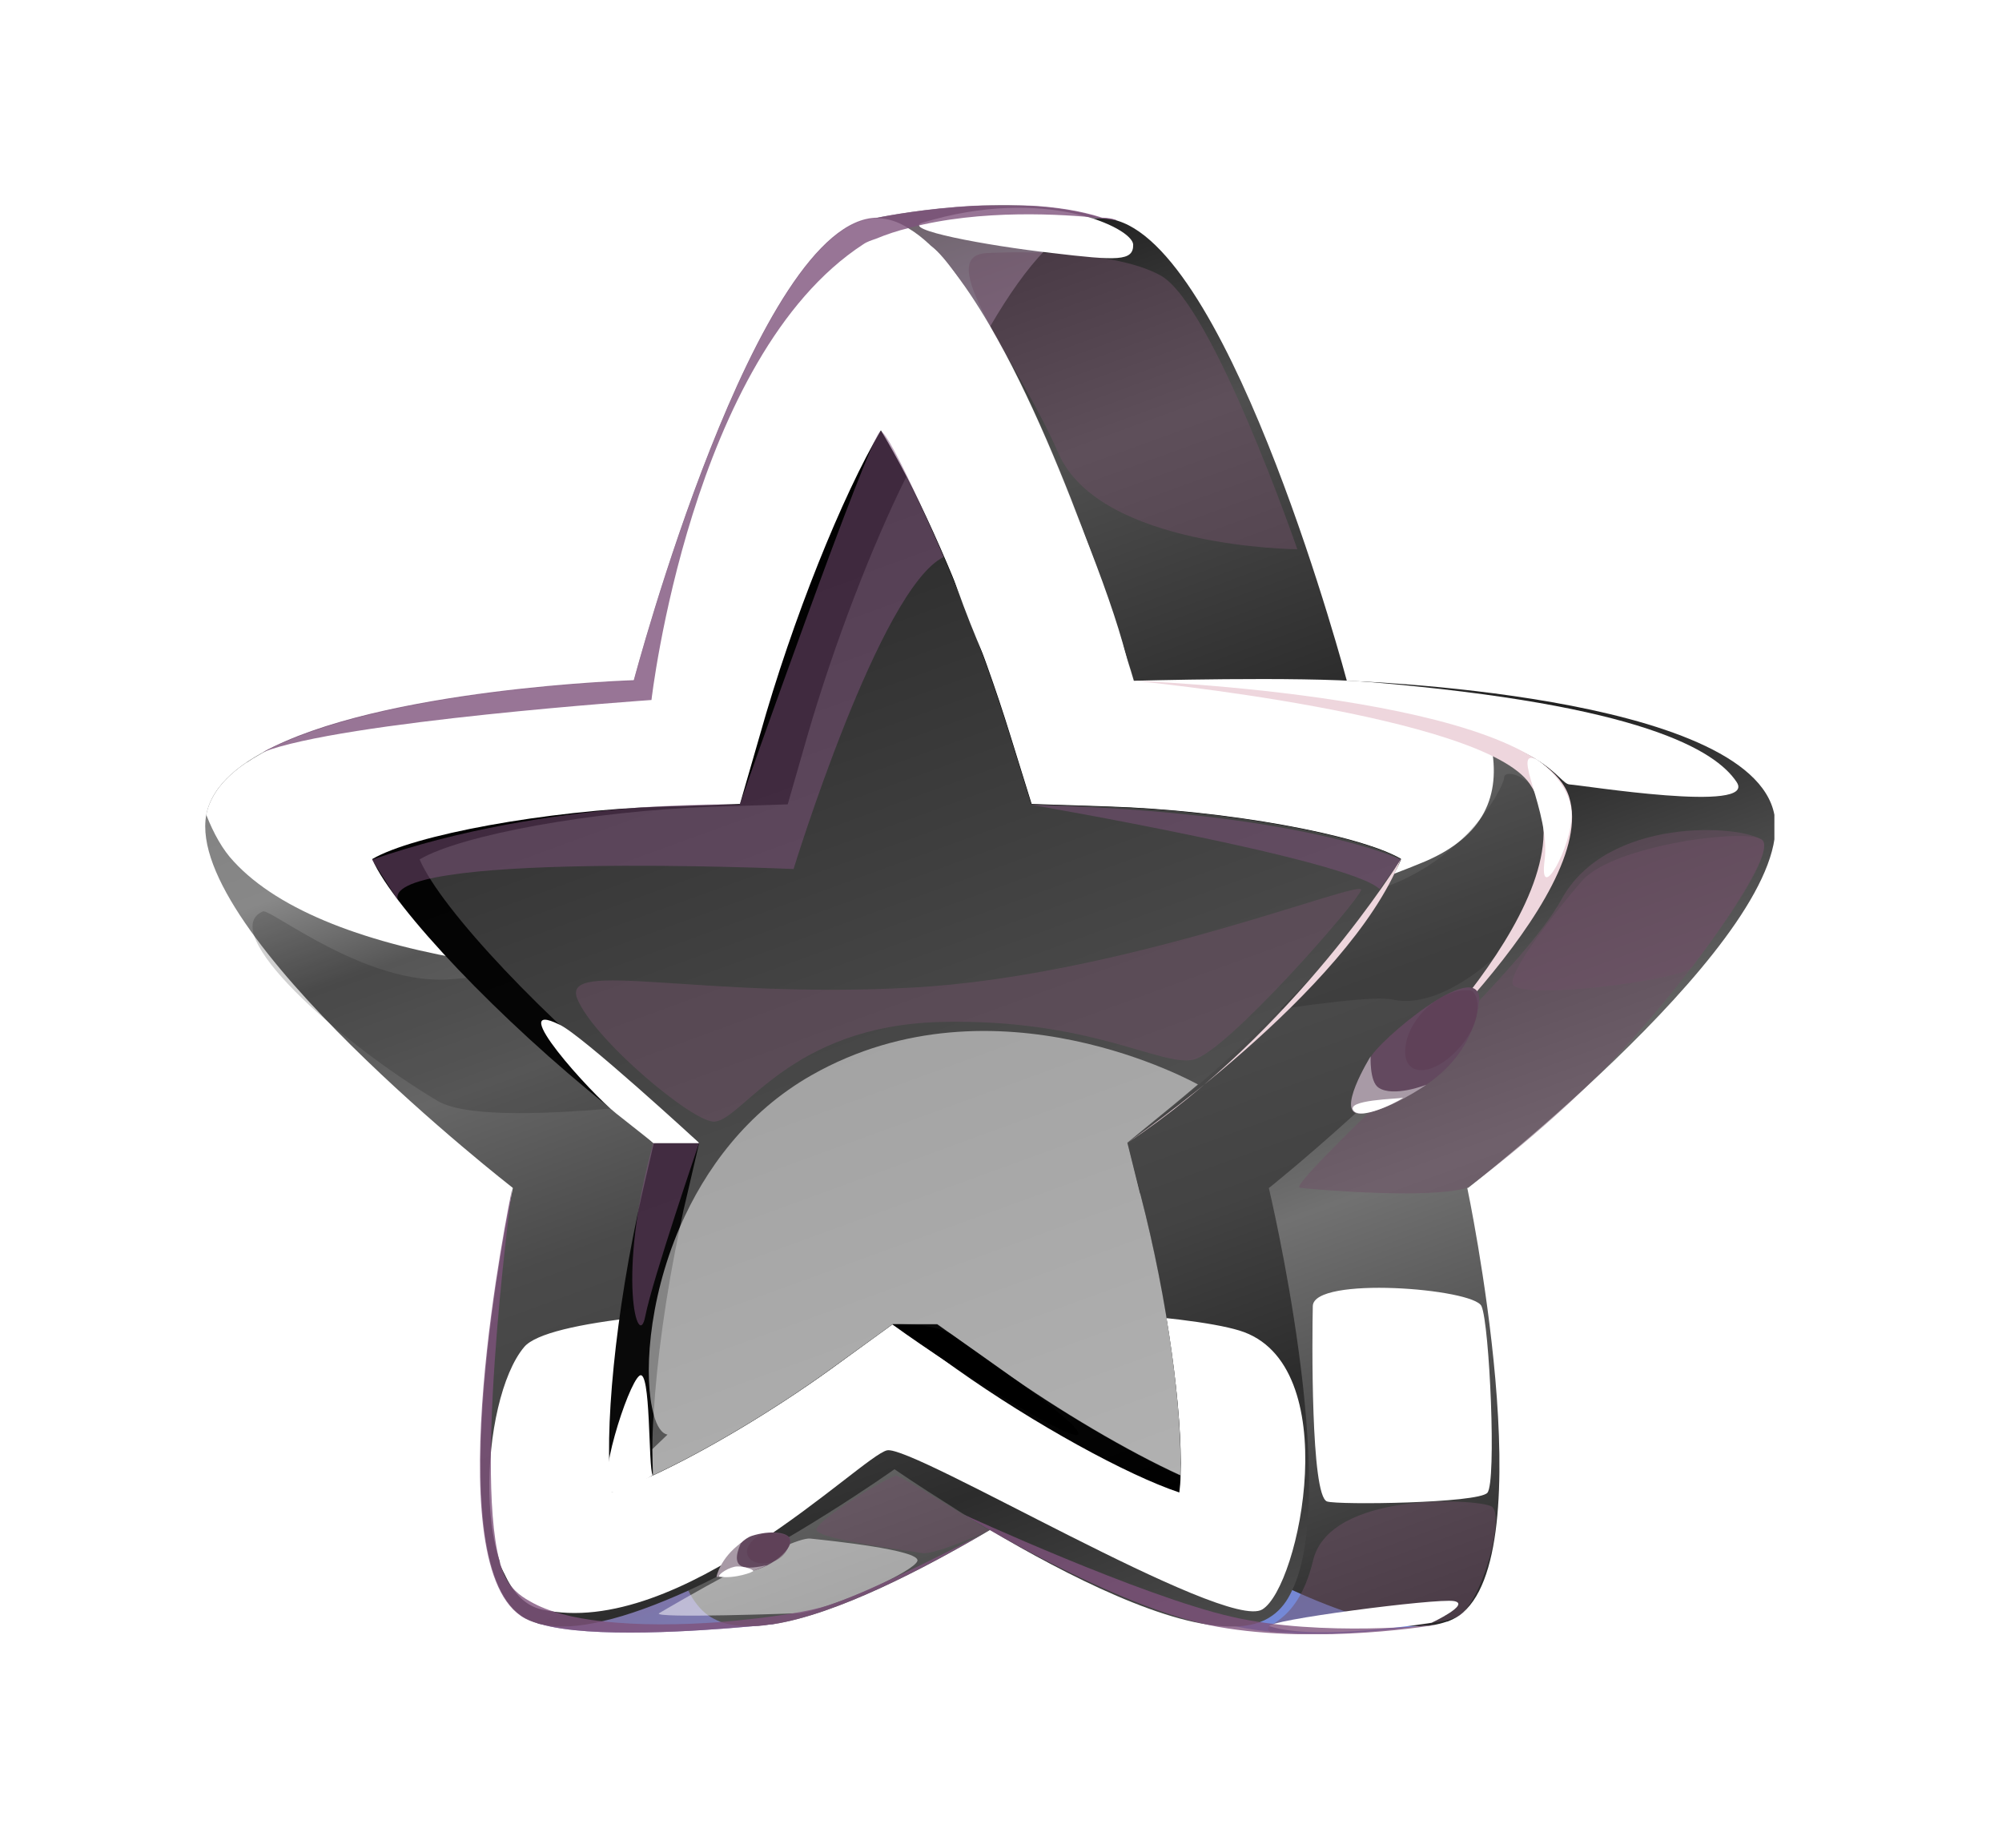 <svg width="39" height="36" viewBox="0 0 39 36" fill="none" xmlns="http://www.w3.org/2000/svg">
<g filter="url(#filter0_d_192_4183)">
<g clip-path="url(#clip0_192_4183)">
<path d="M28.191 27.593C28.191 27.593 28.191 27.593 28.179 27.593C28.125 27.605 27.926 27.641 27.618 27.683H27.612C26.798 27.797 25.278 27.948 24.054 27.683C24.048 27.683 24.035 27.683 24.023 27.683L19.784 25.506L18.921 25.065L18.517 25.337L15.357 27.442L15.055 27.647C15.055 27.647 15.055 27.647 15.037 27.647C14.995 27.647 14.862 27.665 14.675 27.683C14.651 27.683 14.627 27.689 14.603 27.689C13.662 27.773 11.503 27.93 10.526 27.641C10.514 27.641 10.508 27.641 10.496 27.635C10.357 27.593 10.309 27.436 10.327 27.2C10.423 26.079 12.1 22.991 13.559 20.476C14.675 18.558 15.646 16.996 15.646 16.996L15.809 15.042L16.304 9.27L17.039 0.657L17.07 0.247C17.07 0.247 19.723 -0.314 21.448 0.247C21.46 0.247 21.46 0.247 21.472 0.259C22.087 0.555 23.221 4.596 24.367 9.439C24.687 10.796 25.007 12.201 25.314 13.612C25.628 15.042 25.935 16.471 26.219 17.828C27.341 23.184 28.167 27.586 28.167 27.586L28.191 27.593Z" fill="url(#paint0_linear_192_4183)"/>
<path d="M28.583 19.143C28.583 19.143 30.097 26.314 28.42 27.478C28.354 27.526 28.275 27.562 28.197 27.593C28.197 27.593 28.197 27.593 28.185 27.593C28.022 27.653 27.829 27.683 27.624 27.683H27.618C26.942 27.683 26.068 27.387 25.181 26.983C23.209 26.085 21.152 24.619 21.152 24.619C21.152 24.619 20.604 25.005 19.795 25.5C19.639 25.596 19.476 25.693 19.301 25.801C19.301 25.801 19.295 25.801 19.289 25.807C19.289 25.807 19.277 25.813 19.259 25.825C17.974 26.579 16.303 27.448 15.073 27.641C15.073 27.641 15.073 27.641 15.055 27.641C14.928 27.659 14.808 27.677 14.693 27.677C14.669 27.677 14.645 27.683 14.621 27.683C14.404 27.683 14.205 27.659 14.036 27.599C13.945 27.562 13.867 27.52 13.794 27.472C13.638 27.357 13.511 27.195 13.408 26.989C12.739 25.62 13.222 22.352 13.583 20.47C13.734 19.674 13.861 19.137 13.861 19.137C13.861 19.137 11.05 16.905 9.343 14.728C8.505 13.667 7.938 12.617 8.095 11.869C8.354 10.645 10.604 9.988 12.703 9.638C14.319 9.366 15.845 9.282 16.334 9.264C16.436 9.258 16.49 9.258 16.49 9.258C16.49 9.258 17.727 5.03 19.301 2.34C19.988 1.164 20.73 0.296 21.43 0.253C21.448 0.253 21.466 0.253 21.49 0.253C21.581 0.253 21.677 0.265 21.774 0.302C24.041 1.001 26.237 9.264 26.237 9.264C26.237 9.264 34.119 9.505 34.566 11.875C34.994 14.173 28.601 19.143 28.601 19.143H28.583Z" fill="url(#paint1_linear_192_4183)"/>
<path d="M24.717 19.143C24.717 19.143 26.122 25.035 25.169 26.989C25.073 27.201 24.946 27.363 24.783 27.478C24.59 27.617 24.343 27.683 24.047 27.689C22.793 27.725 20.773 26.688 19.283 25.807C19.006 25.645 18.746 25.488 18.517 25.337C17.86 24.927 17.425 24.625 17.425 24.625C17.425 24.625 15.363 26.091 13.396 26.995C12.818 27.255 12.245 27.472 11.732 27.587C11.28 27.695 10.864 27.725 10.538 27.641C10.526 27.641 10.52 27.641 10.508 27.635C10.375 27.599 10.254 27.55 10.152 27.478C8.511 26.344 9.923 19.475 9.989 19.155C9.989 19.149 9.989 19.143 9.989 19.143C9.989 19.143 3.596 14.173 4.018 11.875C4.47 9.505 12.347 9.264 12.347 9.264C12.347 9.264 14.735 0.253 17.094 0.253C17.817 0.253 18.577 1.14 19.289 2.346C20.857 5.036 22.093 9.264 22.093 9.264C22.093 9.264 23.089 9.294 24.391 9.445C25.881 9.608 27.769 9.921 29.053 10.512C29.819 10.862 30.368 11.309 30.489 11.875C30.82 13.419 28.058 16.212 26.249 17.834C25.38 18.618 24.723 19.143 24.723 19.143H24.717Z" fill="url(#paint2_linear_192_4183)"/>
<g style="mix-blend-mode:soft-light">
<path d="M22.087 9.264C22.087 9.264 25.302 9.173 26.671 9.288C31.997 9.734 33.42 10.621 33.83 11.236C34.24 11.851 30.82 11.296 30.579 11.284C30.338 11.272 30.175 10.41 27.304 10.036C24.421 9.656 22.087 9.264 22.087 9.264Z" fill="white"/>
</g>
<g style="mix-blend-mode:multiply" opacity="0.5">
<path d="M28.583 19.143C27.847 19.366 25.646 19.179 25.326 19.143C25.006 19.107 29.542 15.126 30.416 13.528C31.309 11.893 33.926 12.074 34.318 12.364C34.71 12.647 32.642 15.415 31.267 16.815C29.916 18.184 28.583 19.143 28.583 19.143Z" fill="#6E5066"/>
</g>
<g style="mix-blend-mode:soft-light">
<path d="M27.769 12.78C27.051 13.082 26.231 13.365 25.338 13.618C22.594 14.396 19.138 14.903 15.821 15.048C13.499 15.144 11.237 15.054 9.326 14.74C7.185 14.396 5.454 13.763 4.555 12.786C4.338 12.557 4.163 12.243 4.018 11.875C4.097 11.483 4.374 11.146 4.802 10.856C4.802 10.856 4.802 10.856 4.808 10.856C4.887 10.802 4.977 10.748 5.074 10.693C5.086 10.687 5.098 10.681 5.116 10.669C7.402 9.415 12.347 9.264 12.347 9.264C12.347 9.264 14.736 0.253 17.094 0.253C17.293 0.253 17.504 0.32 17.703 0.452C18.24 0.772 18.776 1.478 19.283 2.346C20.851 5.036 22.087 9.264 22.087 9.264C22.087 9.264 23.083 9.294 24.385 9.445C25.875 9.608 27.763 9.921 29.047 10.512C29.246 11.502 28.903 12.291 27.769 12.78Z" fill="white"/>
</g>
<g style="mix-blend-mode:multiply" opacity="0.2">
<path d="M5.122 13.757C4.211 14.149 6.551 16.272 8.523 17.448C10.459 18.606 25.736 15.168 27.141 15.476C28.535 15.784 30.778 13.251 30.374 12.171C29.97 11.073 29.3 10.965 29.3 11.152C29.3 11.339 28.462 12.931 26.611 13.395C24.771 13.854 10.435 14.933 8.789 15.078C7.148 15.217 5.266 13.697 5.122 13.757Z" fill="#161616"/>
</g>
<g style="mix-blend-mode:soft-light">
<path d="M10.55 27.357C9.163 27.044 9.337 23.28 10.212 22.243C11.098 21.193 22.045 21.284 24.144 21.923C26.225 22.556 25.32 26.917 24.59 27.357C23.866 27.797 17.775 24.143 17.28 24.257C16.786 24.366 13.24 27.966 10.55 27.357Z" fill="white"/>
</g>
<path d="M22.823 17.569L21.96 18.268L22.214 19.258C22.75 21.35 23.04 23.534 22.998 24.74C22.998 24.866 22.986 24.975 22.974 25.078C21.96 24.74 20.145 23.745 18.631 22.671L17.835 22.104L17.395 21.791L16.189 22.671C15.043 23.497 13.728 24.275 12.727 24.74C12.419 24.885 12.142 24.999 11.913 25.078C11.756 23.968 11.985 21.555 12.51 19.252L12.739 18.262L11.852 17.563C9.753 15.886 7.679 13.709 7.25 12.738C8.053 12.267 10.628 11.791 12.926 11.713L14.415 11.664L14.802 10.325C15.441 8.052 16.412 5.651 17.16 4.385C17.316 4.644 17.485 4.946 17.66 5.283C18.348 6.622 19.12 8.51 19.681 10.325L20.097 11.664L21.593 11.713C23.89 11.785 26.478 12.261 27.292 12.732C26.894 13.703 24.886 15.88 22.823 17.557V17.569Z" fill="url(#paint3_linear_192_4183)"/>
<path d="M27.292 12.75C26.924 13.643 25.205 15.543 23.342 17.141C23.173 17.285 22.998 17.43 22.823 17.575L21.967 18.275L22.214 19.264C22.757 21.357 23.04 23.54 22.992 24.746C21.979 24.282 20.652 23.504 19.488 22.677L18.258 21.803H17.389L16.183 22.677C15.037 23.504 13.722 24.282 12.721 24.746C12.715 24.595 12.709 24.42 12.709 24.239C12.709 24.028 12.715 23.799 12.733 23.558C12.793 22.526 12.968 21.224 13.246 19.909C13.288 19.692 13.336 19.475 13.39 19.258L13.62 18.268L12.739 17.569C10.646 15.898 8.59 13.715 8.174 12.744C8.976 12.268 11.557 11.797 13.855 11.719L15.345 11.671L15.73 10.332C16.255 8.522 16.991 6.628 17.654 5.29C18.342 6.628 19.114 8.522 19.675 10.332L20.091 11.671L21.581 11.719C23.885 11.791 26.472 12.268 27.286 12.738L27.292 12.75Z" fill="url(#paint4_linear_192_4183)"/>
<path d="M17.389 21.797C17.389 21.797 18.227 21.773 18.553 22.008C18.879 22.243 21.014 23.69 21.008 23.932C21.008 24.167 18.758 22.798 17.383 21.803L17.389 21.797Z" fill="black"/>
<g style="mix-blend-mode:soft-light">
<path d="M11.901 25.083C11.593 24.969 12.227 22.973 12.456 22.804C12.685 22.635 12.625 24.613 12.715 24.74C12.715 24.74 12.16 25.096 11.901 25.077V25.083Z" fill="white"/>
</g>
<g style="mix-blend-mode:multiply" opacity="0.5">
<path d="M12.727 18.268H13.619C13.619 18.268 12.709 20.934 12.57 21.645C12.437 22.351 11.997 20.886 12.727 18.268Z" fill="#7E527C"/>
</g>
<g style="mix-blend-mode:multiply" opacity="0.5">
<path d="M7.769 13.577C7.208 12.569 15.459 12.931 15.459 12.931C15.459 12.931 17.142 7.449 18.384 6.852C18.384 6.852 17.341 4.409 17.154 4.403C16.967 4.397 14.409 11.677 14.409 11.677C14.409 11.677 10.743 11.538 7.245 12.75L7.775 13.577H7.769Z" fill="#7E527C"/>
</g>
<g style="mix-blend-mode:multiply" opacity="0.5">
<path d="M20.097 11.682C20.097 11.682 26.297 12.75 26.876 13.323L27.292 12.75C27.292 12.75 25.386 11.815 20.097 11.682Z" fill="#7E527C"/>
</g>
<g style="mix-blend-mode:multiply" opacity="0.5">
<path d="M19.271 0.929C18.101 0.929 19.795 2.949 20.622 4.837C21.43 6.676 25.272 6.701 25.272 6.701C25.272 6.701 23.631 1.942 22.612 1.369C21.581 0.796 19.265 0.929 19.265 0.929H19.271Z" fill="#6E5066"/>
</g>
<g style="mix-blend-mode:multiply" opacity="0.5">
<path d="M24.747 27.798C24.506 27.617 25.26 27.738 25.579 26.405C25.899 25.048 28.77 25.198 29.053 25.349C29.331 25.5 28.878 27.183 28.426 27.478C27.974 27.774 24.753 27.798 24.753 27.798H24.747Z" fill="#6E5066"/>
</g>
<g style="mix-blend-mode:soft-light">
<path d="M25.851 25.253C25.531 25.144 25.561 22.032 25.574 21.447C25.586 20.856 28.704 21.103 28.86 21.447C29.017 21.791 29.156 24.878 28.975 25.084C28.8 25.289 26.056 25.325 25.851 25.253Z" fill="white"/>
</g>
<g style="mix-blend-mode:soft-light" opacity="0.5">
<path d="M15.58 27.43C16.291 27.303 17.817 26.615 17.872 26.41C17.926 26.199 16.183 26.018 15.785 25.976C15.387 25.934 13.023 27.321 12.841 27.43C12.667 27.538 15.574 27.43 15.574 27.43H15.58Z" fill="white"/>
</g>
<g style="mix-blend-mode:multiply" opacity="0.5">
<path d="M17.461 24.746C17.13 24.86 15.948 25.602 15.905 25.795C15.869 25.988 17.721 26.211 17.962 26.259C18.203 26.302 19.265 25.819 19.265 25.819C19.265 25.819 17.522 24.727 17.455 24.752L17.461 24.746Z" fill="#6E5066"/>
</g>
<g style="mix-blend-mode:multiply" opacity="0.5">
<path d="M30.826 13.154C30.615 13.389 29.445 14.8 29.463 15.156C29.481 15.512 32.762 15.108 32.967 14.836C33.172 14.565 34.638 12.581 34.324 12.358C34.005 12.134 31.448 12.466 30.832 13.148L30.826 13.154Z" fill="#6E5066"/>
</g>
<path d="M22.093 9.264C22.093 9.264 28.884 9.922 29.801 11.273C31.188 13.323 26.779 17.358 26.779 17.358C26.779 17.358 31.176 13.45 30.567 11.526C29.94 9.548 22.093 9.264 22.093 9.264Z" fill="#EED6DD"/>
<path d="M29.934 10.796C29.415 10.554 30.211 11.827 30.09 12.756C29.97 13.672 30.627 12.49 30.615 11.863C30.603 11.23 29.934 10.796 29.934 10.796Z" fill="white"/>
<g style="mix-blend-mode:soft-light">
<path d="M18.149 0.802C16.798 0.302 17.612 5.048 19.03 8.462C20.387 11.731 21.75 10.434 22.027 9.584C22.311 8.727 19.265 1.641 18.149 0.802Z" fill="white"/>
</g>
<path d="M19.542 3.866C18.565 3.746 19.126 6.719 19.735 7.762C20.332 8.794 21.195 8.112 21.219 7.208C21.243 6.291 19.916 3.909 19.542 3.866Z" fill="white"/>
<g style="mix-blend-mode:soft-light">
<path d="M17.974 0.338C17.534 0.471 19.21 0.784 20.489 0.929C21.767 1.08 22.081 1.092 22.075 0.766C22.063 0.435 20.344 -0.386 17.974 0.338Z" fill="white"/>
</g>
<g style="mix-blend-mode:soft-light">
<path d="M24.729 27.689C24.614 27.574 27.986 27.134 28.324 27.194C28.661 27.254 27.889 27.616 27.889 27.616C27.889 27.616 25.646 27.984 24.729 27.683V27.689Z" fill="white"/>
</g>
<g style="mix-blend-mode:soft-light" opacity="0.5">
<path d="M22.214 19.258C22.757 21.351 23.04 23.534 22.992 24.74C21.979 24.276 20.652 23.498 19.488 22.671L18.258 21.797H17.389L16.183 22.671C15.037 23.498 13.722 24.276 12.721 24.74C12.715 24.589 12.709 24.414 12.709 24.233L13.004 23.95C12.89 23.932 12.793 23.787 12.733 23.552C12.54 22.864 12.612 21.375 13.246 19.903C13.734 18.781 14.548 17.666 15.809 16.948C19.397 14.909 23.336 17.129 23.336 17.129C23.167 17.273 22.992 17.418 22.817 17.563L21.961 18.263L22.208 19.252L22.214 19.258Z" fill="white"/>
</g>
<path d="M9.741 26.447C9.609 25.566 9.946 24.963 10.26 24.999C10.574 25.029 10.99 27.032 10.694 27.267C10.405 27.502 9.772 26.682 9.735 26.447H9.741Z" fill="white"/>
<g style="mix-blend-mode:multiply" opacity="0.8">
<path d="M19.241 25.831C17.956 26.585 16.285 27.454 15.055 27.647C15.055 27.647 15.055 27.647 15.037 27.647C14.91 27.665 14.79 27.683 14.675 27.683C14.651 27.683 14.627 27.689 14.603 27.689C13.662 27.773 11.503 27.93 10.526 27.641C10.514 27.641 10.508 27.641 10.495 27.635C10.363 27.598 10.242 27.55 10.14 27.478C8.499 26.344 9.911 19.474 9.977 19.155C9.935 19.462 9.157 25.319 9.844 26.73C9.941 26.923 10.104 27.08 10.327 27.2C10.677 27.405 11.171 27.526 11.72 27.586C12.444 27.671 13.27 27.659 14.018 27.604C14.512 27.562 14.977 27.508 15.351 27.448C15.694 27.393 15.966 27.333 16.129 27.279C17.015 26.995 18.963 25.976 19.235 25.837L19.241 25.831Z" fill="#7E527C"/>
</g>
<g style="mix-blend-mode:multiply" opacity="0.8">
<path d="M21.761 0.296C21.761 0.296 21.671 0.284 21.502 0.26C21.478 0.26 21.448 0.26 21.418 0.248C20.724 0.175 19.108 0.067 17.708 0.441C17.485 0.495 17.268 0.567 17.063 0.652C16.979 0.682 16.894 0.706 16.816 0.76C13.456 2.949 12.691 9.638 12.691 9.638C12.691 9.638 6.641 10.054 5.115 10.657C7.401 9.403 12.347 9.252 12.347 9.252C12.347 9.252 14.735 0.241 17.093 0.241C17.093 0.241 19.747 -0.319 21.472 0.241C21.562 0.241 21.659 0.254 21.755 0.29L21.761 0.296Z" fill="#7E527C"/>
</g>
<path d="M28.818 15.476C28.806 14.626 26.822 16.296 26.683 16.628C26.544 16.96 26.436 17.4 26.532 17.545C26.629 17.689 28.625 17.237 28.818 15.476Z" fill="#63495F"/>
<g style="mix-blend-mode:multiply" opacity="0.5">
<path d="M28.643 15.295C28.094 15.24 27.437 15.813 27.377 16.41C27.316 17.001 27.919 16.995 28.432 16.41C28.951 15.819 28.788 15.307 28.637 15.295H28.643Z" fill="#5B3952"/>
</g>
<path d="M26.701 16.58C26.701 16.58 26.677 17.068 26.852 17.189C27.142 17.388 27.787 17.134 27.787 17.134C27.787 17.134 27.045 17.653 26.514 17.695C25.983 17.738 26.701 16.58 26.701 16.58Z" fill="#A89AA6"/>
<path d="M26.369 17.641C26.2 17.424 27.238 17.412 27.322 17.388C27.413 17.364 26.55 17.852 26.369 17.641Z" fill="white"/>
<path d="M14.193 26.621C14.06 26.597 14.332 26.024 14.651 25.922C14.971 25.819 15.417 25.825 15.399 26.042C15.381 26.253 14.832 26.73 14.193 26.621Z" fill="#63495F"/>
<path d="M14.434 26.061C14.186 26.621 14.566 26.573 14.94 26.495C14.94 26.495 14.524 26.712 13.957 26.724C13.957 26.724 14.018 26.368 14.434 26.061Z" fill="#A89AA6"/>
<path d="M14.012 26.718C13.976 26.676 14.217 26.519 14.367 26.519C14.518 26.519 14.663 26.579 14.675 26.604C14.687 26.628 14.301 26.766 14.012 26.718Z" fill="white"/>
<g style="mix-blend-mode:multiply" opacity="0.5">
<path d="M14.868 25.874C14.367 26.121 14.518 26.495 14.916 26.459C15.314 26.422 15.447 26.024 15.357 25.94C15.266 25.856 14.868 25.874 14.868 25.874Z" fill="#5B3952"/>
</g>
<g style="mix-blend-mode:soft-light">
<path d="M10.9 15.964C9.808 15.421 11.521 17.315 11.997 17.689C12.474 18.063 12.727 18.268 12.727 18.268H13.62C13.62 18.268 11.322 16.151 10.9 15.964Z" fill="white"/>
</g>
<path d="M12.727 18.269C12.504 18.094 12.341 17.515 12.594 17.545C12.848 17.575 13.614 18.269 13.614 18.269H12.721H12.727Z" fill="white"/>
<g style="mix-blend-mode:multiply" opacity="0.8">
<path d="M18.77 25.506C18.77 25.506 22.244 27.104 24.005 27.502C25.754 27.9 27.998 27.653 27.998 27.653C27.998 27.653 25.73 28.051 23.722 27.695C21.707 27.333 18.77 25.506 18.77 25.506Z" fill="#7E527C"/>
</g>
<path d="M4.163 11.936C4.35 12.883 5.641 11.628 5.93 11.079C6.213 10.53 4.223 10.549 4.163 11.936Z" fill="white"/>
<path d="M21.96 18.269C21.96 18.269 26.261 15.319 27.286 12.744C27.286 12.744 25.229 16.097 21.96 18.269Z" fill="#EED6DD"/>
<g style="mix-blend-mode:multiply" opacity="0.5">
<path d="M13.927 17.853C13.517 17.895 11.551 16.236 11.243 15.452C10.942 14.674 13.632 15.47 17.781 15.241C21.93 15.012 26.592 13.094 26.514 13.341C26.436 13.589 23.884 16.508 23.245 16.646C22.606 16.785 21.231 15.838 18.312 15.911C15.393 15.989 14.482 17.792 13.927 17.853Z" fill="#6E5066"/>
</g>
</g>
</g>
<defs>
<filter id="filter0_d_192_4183" x="0" y="0" width="40" height="40" filterUnits="userSpaceOnUse" color-interpolation-filters="sRGB">
<feFlood flood-opacity="0" result="BackgroundImageFix"/>
<feColorMatrix in="SourceAlpha" type="matrix" values="0 0 0 0 0 0 0 0 0 0 0 0 0 0 0 0 0 0 127 0" result="hardAlpha"/>
<feOffset dy="4"/>
<feGaussianBlur stdDeviation="2"/>
<feComposite in2="hardAlpha" operator="out"/>
<feColorMatrix type="matrix" values="0 0 0 0 0 0 0 0 0 0 0 0 0 0 0 0 0 0 0.25 0"/>
<feBlend mode="normal" in2="BackgroundImageFix" result="effect1_dropShadow_192_4183"/>
<feBlend mode="normal" in="SourceGraphic" in2="effect1_dropShadow_192_4183" result="shape"/>
</filter>
<linearGradient id="paint0_linear_192_4183" x1="21.882" y1="29.89" x2="11.792" y2="2.177" gradientUnits="userSpaceOnUse">
<stop stop-color="#728EE3"/>
<stop offset="0.3" stop-color="#836888"/>
<stop offset="0.57" stop-color="#E1D9E0"/>
<stop offset="0.85" stop-color="#937D9A"/>
<stop offset="1" stop-color="#6D636A"/>
</linearGradient>
<linearGradient id="paint1_linear_192_4183" x1="27.069" y1="28.003" x2="17.48" y2="1.647" gradientUnits="userSpaceOnUse">
<stop stop-color="#282828"/>
<stop offset="0.3" stop-color="#717171"/>
<stop offset="0.57" stop-color="#212121"/>
<stop offset="0.85" stop-color="#4F4F4F"/>
<stop offset="1" stop-color="#222222"/>
</linearGradient>
<linearGradient id="paint2_linear_192_4183" x1="23.07" y1="28.141" x2="13.384" y2="1.538" gradientUnits="userSpaceOnUse">
<stop stop-color="#4B4B4B"/>
<stop offset="0.15" stop-color="#2C2C2C"/>
<stop offset="0.28" stop-color="#434343"/>
<stop offset="0.4" stop-color="#4A4A4A"/>
<stop offset="0.53" stop-color="#666666"/>
<stop offset="0.63" stop-color="#565656"/>
<stop offset="0.7" stop-color="#888888"/>
<stop offset="1" stop-color="#727272"/>
</linearGradient>
<linearGradient id="paint3_linear_192_4183" x1="21.894" y1="25.476" x2="14.566" y2="5.344" gradientUnits="userSpaceOnUse">
<stop/>
<stop offset="0.21" stop-color="#0A0A0A"/>
<stop offset="1"/>
</linearGradient>
<linearGradient id="paint4_linear_192_4183" x1="22.202" y1="25.029" x2="15.326" y2="6.146" gradientUnits="userSpaceOnUse">
<stop stop-color="#626262"/>
<stop offset="0.99" stop-color="#2C2C2C"/>
</linearGradient>
<clipPath id="clip0_192_4183">
<rect width="30.566" height="27.84" fill="white" transform="translate(4)"/>
</clipPath>
</defs>
</svg>
